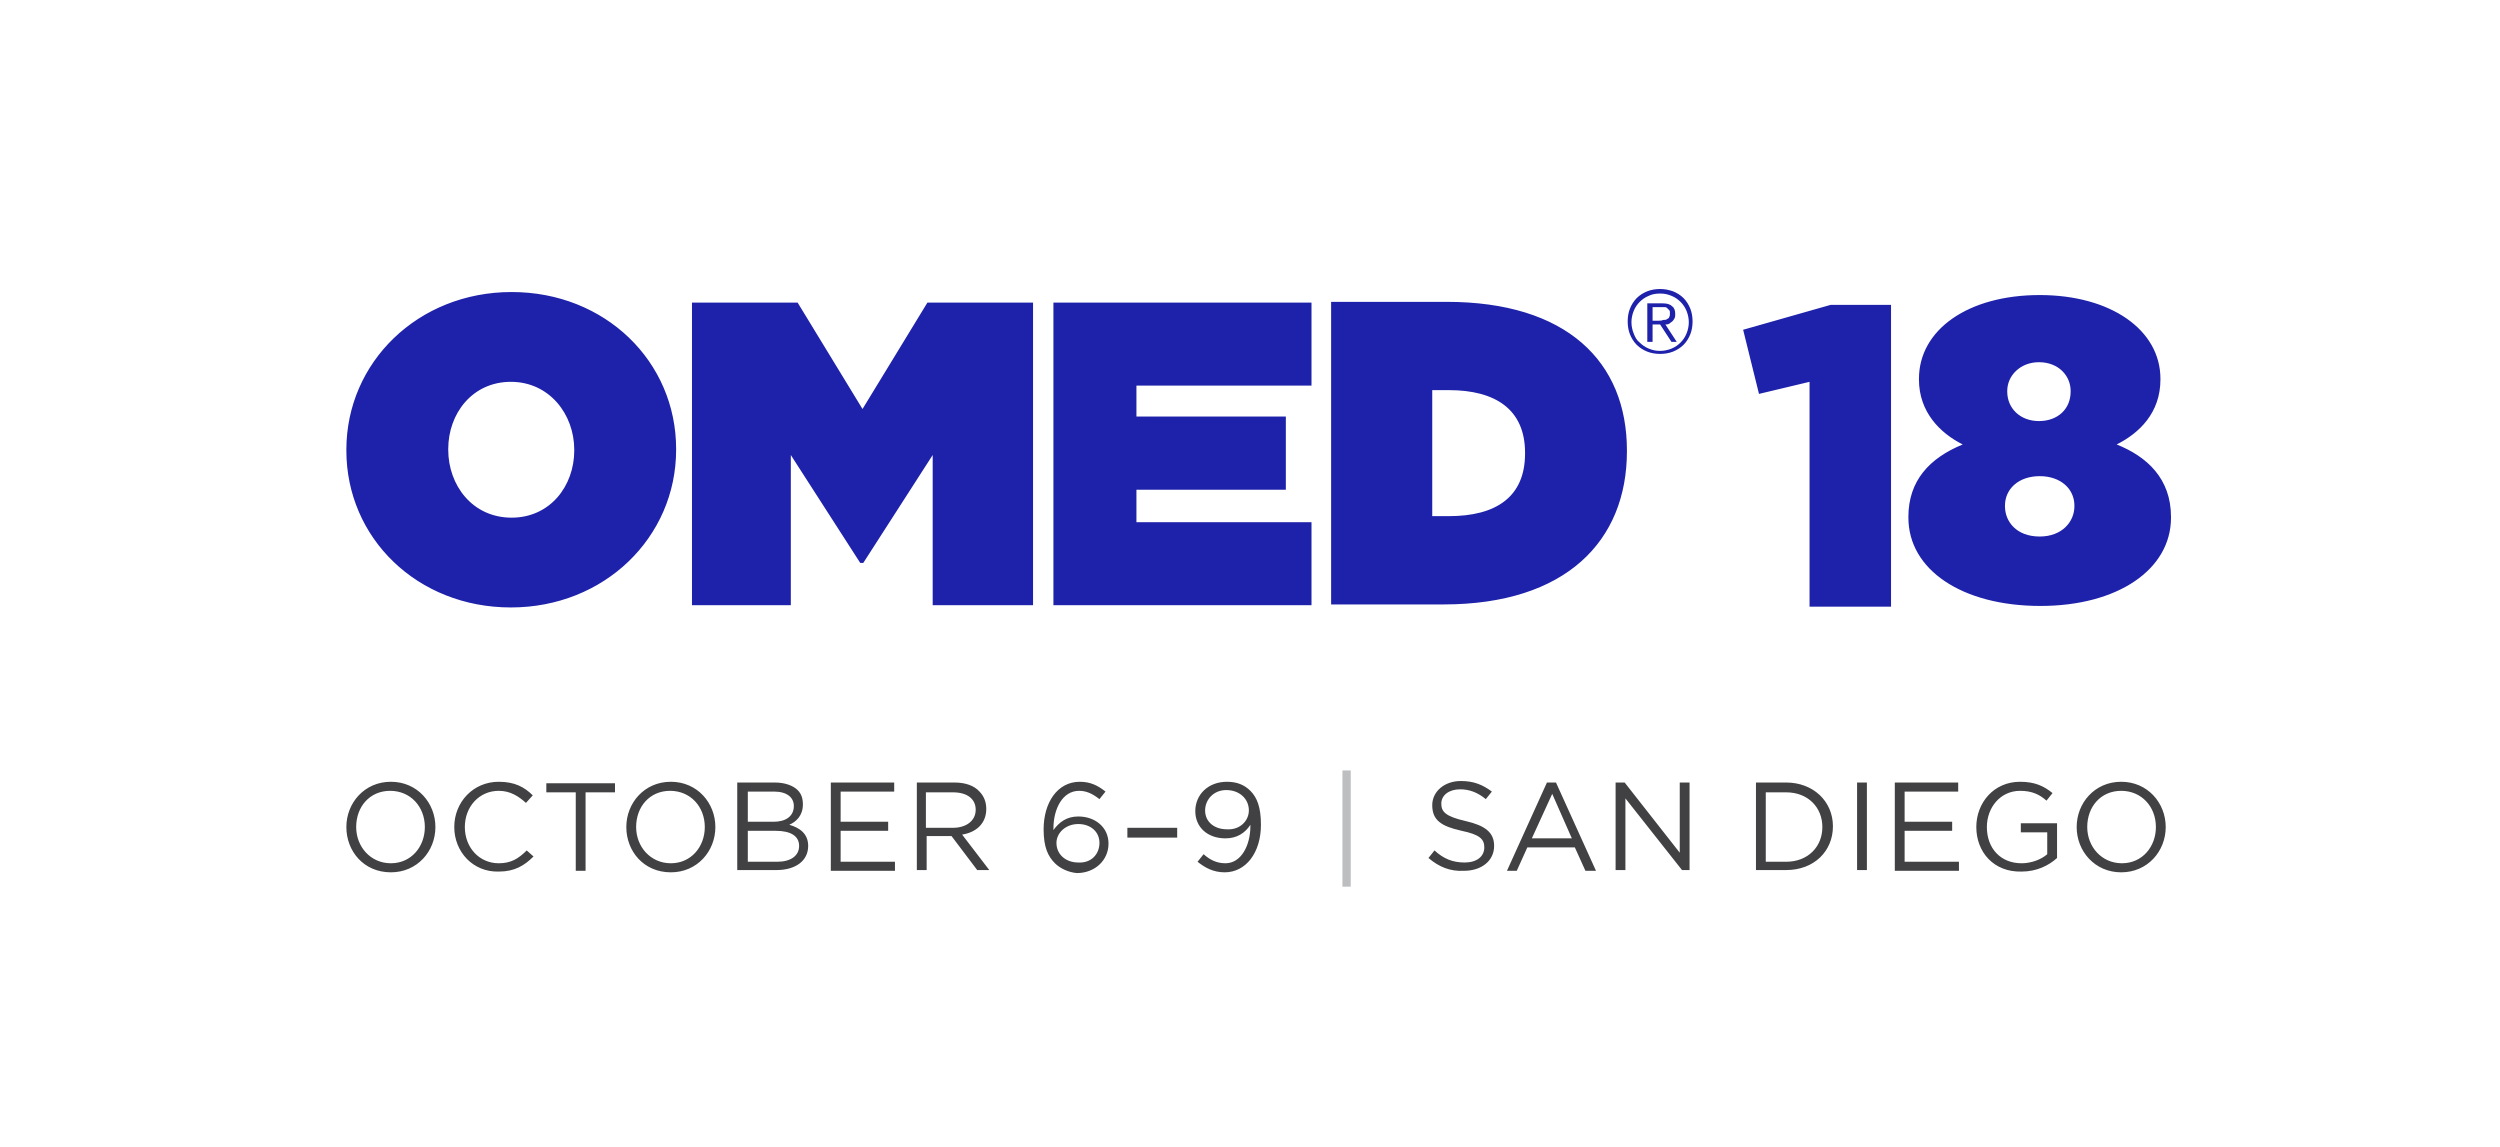 <svg xmlns="http://www.w3.org/2000/svg" viewBox="0 0 331.3 152"><style>.st0{display:none}.st1{display:inline}.st2{fill:#e2231a}.st3{fill:#414042}.st4{fill:#bcbec0}.st5{fill:#1e22aa}</style><g id="old-version" class="st0"><g class="st1"><path class="st2" d="M91.7 40.5h14l8.6 14 8.5-14h14v40h-13.3V60.6l-9.2 14.3h-.3l-9.2-14.3v19.9H91.7zM176.4 40.5h15.3c15.9 0 23.8 7.8 23.8 19.7v.1c0 11.8-8.1 20.2-24.3 20.2h-14.9v-40zM192 68.8c6.1 0 10.1-2.5 10.1-8.3v-.1c0-5.8-3.9-8.3-10.1-8.3h-2.2v16.7h2.2zM46 60.1V60c0-11.6 9.5-20.9 21.9-20.9 12.3 0 21.8 9.1 21.8 20.7v.2c0 11.6-9.5 20.9-21.9 20.9S46 71.7 46 60.1m30.2 0V60c0-4.7-3.3-9-8.4-9-5.1 0-8.3 4.2-8.3 8.9v.1c0 4.7 3.3 9 8.4 9 5.1 0 8.3-4.2 8.3-8.9M173.7 51.4V40.5h-34.1v40h34.1v-11h-23.1v-4.3h19.7v-9.7h-19.7v-4.1zM221.7 38.6c.5.2 1 .5 1.4.9.4.4.7.9.9 1.4.2.5.3 1.1.3 1.7 0 .6-.1 1.2-.3 1.7-.2.5-.5 1-.9 1.4-.4.4-.9.7-1.4.9-.5.2-1.1.3-1.7.3-.6 0-1.2-.1-1.7-.3-.5-.2-1-.5-1.4-.9-.4-.4-.7-.9-.9-1.4-.2-.5-.3-1.1-.3-1.7 0-.6.1-1.2.3-1.7.2-.5.5-1 .9-1.4.4-.4.9-.7 1.4-.9.5-.2 1.1-.3 1.7-.3.6 0 1.1.1 1.7.3m-3.2.6c-.5.2-.9.5-1.2.8-.3.3-.6.7-.8 1.2-.2.5-.3 1-.3 1.5s.1 1 .3 1.5c.2.5.4.9.8 1.2.3.3.7.6 1.2.8.5.2.9.3 1.5.3.5 0 1-.1 1.5-.3.5-.2.9-.5 1.2-.8.3-.3.6-.7.8-1.2.2-.5.3-1 .3-1.5s-.1-1-.3-1.5c-.2-.5-.5-.9-.8-1.2-.3-.3-.7-.6-1.2-.8-.5-.2-.9-.3-1.5-.3s-1.1.1-1.5.3m-.2 6.1v-5.1h2c.6 0 1 .1 1.3.4.3.2.4.6.4 1 0 .2 0 .4-.1.6-.1.2-.2.3-.3.4-.1.1-.3.2-.4.3-.2.1-.3.1-.5.1l1.5 2.3h-.7L220 43h-1v2.3h-.7zm2.1-2.9c.2 0 .4 0 .5-.1.1-.1.3-.1.3-.3.1-.1.1-.3.1-.5s0-.3-.1-.4l-.3-.3c-.1-.1-.2-.1-.4-.1H219v1.8h.8c.2 0 .4 0 .6-.1M239.3 50.8l-6.6 1.5-2.1-8.4 11.5-3.3h8v39.7h-10.8z"/><g><path class="st2" d="M270.6 51.6h-18.1V40.7H285v10l-17.2 29.7h-14.4l17.2-28.8z"/></g></g><g class="st1"><path class="st3" d="M46 107.6c0-2.5 1.9-4.7 4.6-4.7 2.8 0 4.6 2.2 4.6 4.7s-1.9 4.7-4.6 4.7-4.6-2.2-4.6-4.7zm8.2 0c0-2.1-1.5-3.8-3.6-3.8s-3.5 1.7-3.5 3.7c0 2.1 1.5 3.7 3.6 3.7s3.5-1.5 3.5-3.6zM57.2 107.6c0-2.6 1.9-4.7 4.6-4.7 1.6 0 2.6.6 3.5 1.4l-.7.7c-.8-.7-1.6-1.2-2.8-1.2-2 0-3.5 1.6-3.5 3.7s1.5 3.7 3.5 3.7c1.2 0 2.1-.5 2.9-1.3l.7.7c-.9 1-2 1.6-3.6 1.6-2.6.1-4.6-2-4.6-4.6zM69.8 104h-3v-.9h7.1v.9h-3v8.1h-1V104zM75.1 107.6c0-2.5 1.9-4.7 4.6-4.7s4.6 2.2 4.6 4.7-1.9 4.7-4.6 4.7-4.6-2.2-4.6-4.7zm8.1 0c0-2.1-1.5-3.8-3.6-3.8s-3.5 1.7-3.5 3.7c0 2.1 1.5 3.7 3.6 3.7 2.1.2 3.5-1.5 3.5-3.6zM86.7 103.1h3.9c1 0 1.8.3 2.4.8.4.4.6.9.6 1.4 0 1.2-.7 1.8-1.4 2.1 1.1.3 1.9.9 1.9 2.2 0 1.6-1.3 2.5-3.3 2.5h-4v-9zm3.7 4c1.2 0 2.1-.6 2.1-1.6 0-.9-.7-1.5-2-1.5h-2.8v3.1h2.7zm.4 4.1c1.4 0 2.2-.6 2.2-1.6s-.8-1.6-2.4-1.6h-2.9v3.2h3.1zM96.3 103.1h6.5v.9h-5.5v3.1h4.9v.9h-4.9v3.2h5.6v.9h-6.6v-9zM105.2 103.1h3.9c1.1 0 2 .3 2.6.9.4.4.7 1.1.7 1.8 0 1.5-1 2.4-2.5 2.6l2.8 3.7h-1.3l-2.6-3.5h-2.6v3.5h-1v-9zm3.8 4.6c1.4 0 2.3-.7 2.3-1.9 0-1.1-.9-1.8-2.3-1.8h-2.8v3.7h2.8zM123.5 104h-5v-.9h6.1v.8l-4.1 8.3h-1.1l4.1-8.2zM126.1 107.8h5.1v1h-5.1v-1zM134.3 104.1l-1.7.5-.2-.8 2.2-.8h.8v9.1h-1v-8zM139.2 104.1l-1.7.5-.2-.8 2.2-.8h.8v9.1h-1v-8z"/><g><path class="st3" d="M158.5 103.1h3.4c2 0 3.4 1.1 3.4 2.9 0 2-1.6 3-3.6 3h-2.2v3.2h-1v-9.1zm3.3 4.9c1.5 0 2.5-.8 2.5-2 0-1.3-1-2-2.4-2h-2.3v4h2.2zM167.4 103.1h1v4h5.2v-4h1v9.1h-1v-4.1h-5.2v4.1h-1v-9.1zM177.6 103.1h1v9.1h-1v-9.1zM181.5 103.1h1v8.1h5.1v.9h-6.1v-9zM193.2 103h1l4.1 9.1h-1.1l-1.1-2.4h-4.9l-1.1 2.4h-1l4.1-9.1zm2.5 5.8l-2.1-4.6-2.1 4.6h4.2zM200.3 103.1h3.1c2.8 0 4.8 2 4.8 4.5s-2 4.5-4.8 4.5h-3.1v-9zm3.1 8.1c2.3 0 3.8-1.6 3.8-3.6s-1.5-3.6-3.8-3.6h-2.1v7.2h2.1zM210.7 103.1h6.5v.9h-5.5v3.1h4.9v.9h-4.9v3.2h5.6v.9h-6.6v-9zM219.6 103.1h1v8.1h5.1v.9h-6.1v-9zM227.8 103.1h3.4c2 0 3.4 1.1 3.4 2.9 0 2-1.6 3-3.6 3h-2.2v3.2h-1v-9.1zm3.3 4.9c1.5 0 2.5-.8 2.5-2 0-1.3-1-2-2.4-2h-2.3v4h2.2zM236.7 103.1h1v4h5.2v-4h1v9.1h-1v-4.1h-5.2v4.1h-1v-9.1zM246.9 103.1h1v9.1h-1v-9.1zM254.2 103h1l4.1 9.1h-1.1l-1.1-2.4h-4.9l-1.1 2.4h-1l4.1-9.1zm2.5 5.8l-2.1-4.6-2.1 4.6h4.2zM260.6 113.3c.6-.2.9-.6.9-1.1h-.5v-1.4h1.2v1.2c0 1-.5 1.6-1.4 1.8l-.2-.5zM268.9 103.1h3.4c2 0 3.4 1.1 3.4 2.9 0 2-1.6 3-3.6 3h-2.2v3.2h-1v-9.1zm3.2 4.9c1.5 0 2.5-.8 2.5-2 0-1.3-1-2-2.4-2h-2.3v4h2.2zM280.2 103h1l4.1 9.1h-1.1l-1.1-2.4h-4.9l-1.1 2.4h-1l4.1-9.1zm2.5 5.8l-2.1-4.6-2.1 4.6h4.2z"/></g><path class="st4" d="M148.9 101.6h.8v12h-.8z"/></g></g><g id="sub"><path class="st3" d="M45.9 109.6c0-3.2 2.4-6 5.9-6 3.5 0 5.9 2.8 5.9 6s-2.4 6-5.9 6c-3.6 0-5.9-2.8-5.9-6zm10.4 0c0-2.7-1.9-4.8-4.6-4.8s-4.5 2.1-4.5 4.8c0 2.6 1.9 4.8 4.6 4.8s4.5-2.2 4.5-4.8zM60.2 109.6c0-3.3 2.5-6 5.9-6 2.1 0 3.4.7 4.5 1.8l-.9 1c-1-.9-2.1-1.6-3.6-1.6-2.6 0-4.5 2.1-4.5 4.8 0 2.7 1.9 4.8 4.5 4.8 1.6 0 2.6-.6 3.7-1.7l.9.8c-1.2 1.2-2.5 2-4.6 2-3.4.1-5.9-2.6-5.9-5.9zM76.3 105h-3.9v-1.2h9.1v1.2h-3.9v10.4h-1.3V105zM83 109.6c0-3.2 2.4-6 5.9-6 3.5 0 5.9 2.8 5.9 6s-2.4 6-5.9 6c-3.6 0-5.9-2.8-5.9-6zm10.4 0c0-2.7-1.9-4.8-4.6-4.8s-4.5 2.1-4.5 4.8c0 2.6 1.9 4.8 4.6 4.8s4.5-2.2 4.5-4.8zM97.8 103.7h4.9c1.3 0 2.4.4 3 1 .5.5.7 1.1.7 1.9 0 1.5-.9 2.3-1.8 2.7 1.4.4 2.5 1.2 2.5 2.8 0 2-1.7 3.2-4.2 3.2h-5.2v-11.6zm7.4 3.1c0-1.1-.9-1.9-2.6-1.9h-3.5v4h3.4c1.6 0 2.7-.7 2.7-2.1zm-2.4 3.3h-3.7v4.1h3.9c1.8 0 2.9-.8 2.9-2.1s-1.1-2-3.1-2zM110.1 103.7h8.4v1.2h-7.1v4h6.3v1.2h-6.3v4.1h7.2v1.2h-8.5v-11.7zM121.5 103.7h5c1.4 0 2.6.4 3.3 1.2.6.6.9 1.4.9 2.3 0 1.9-1.3 3.1-3.2 3.4l3.6 4.7h-1.6l-3.4-4.5h-3.3v4.5h-1.3v-11.6zm4.8 6c1.7 0 3-.9 3-2.4 0-1.4-1.1-2.3-3-2.3h-3.6v4.7h3.6zM139.8 114.4c-.9-.9-1.5-2.1-1.5-4.5 0-3.5 1.8-6.3 4.8-6.3 1.4 0 2.4.5 3.4 1.3l-.8 1c-.9-.7-1.7-1.1-2.7-1.1-2.2 0-3.4 2.4-3.4 5v.2c.8-1.1 1.8-1.8 3.3-1.8 2.2 0 4 1.4 4 3.6s-1.8 3.9-4.2 3.9c-1.1-.1-2.2-.6-2.9-1.3zm5.9-2.7c0-1.5-1.2-2.5-2.8-2.5-1.7 0-2.9 1.2-2.9 2.5 0 1.5 1.2 2.6 2.9 2.6 1.7.1 2.8-1.1 2.8-2.6zM149.4 109.7h6.6v1.3h-6.6v-1.3zM165.7 109.5v-.2c-.7 1.1-1.8 1.8-3.3 1.8-2.4 0-4-1.5-4-3.6 0-2.2 1.7-3.9 4.2-3.9 1.3 0 2.3.4 3.1 1.2.9.9 1.4 2.2 1.4 4.5 0 3.7-2 6.3-4.8 6.3-1.5 0-2.6-.6-3.6-1.4l.8-1c.9.8 1.8 1.2 2.9 1.2 2.1 0 3.3-2.4 3.3-4.9zm-.2-2.1c0-1.5-1.2-2.7-3-2.7-1.7 0-2.8 1.3-2.8 2.7 0 1.5 1.2 2.5 2.9 2.5 1.8.1 2.9-1.2 2.9-2.5z"/><path class="st4" d="M177.9 102.1h1.1v15.4h-1.1v-15.4z"/><path class="st3" d="M189.3 113.7l.8-1c1.2 1.1 2.4 1.6 4 1.6s2.6-.8 2.6-2c0-1.1-.6-1.7-3-2.2-2.7-.6-3.9-1.4-3.9-3.4 0-1.8 1.6-3.2 3.8-3.2 1.7 0 2.9.5 4.1 1.4l-.8 1c-1.1-.9-2.2-1.3-3.4-1.3-1.5 0-2.5.8-2.5 1.9 0 1.1.6 1.7 3.2 2.3 2.6.6 3.8 1.5 3.8 3.3 0 2-1.7 3.3-4 3.3-1.8.1-3.3-.5-4.7-1.7zM205 103.7h1.2l5.3 11.7h-1.4l-1.4-3.1h-6.3l-1.4 3.1h-1.3l5.3-11.7zm3.3 7.4l-2.6-5.9-2.7 5.9h5.3zM214.1 103.7h1.2l7.3 9.3v-9.3h1.3v11.6h-1l-7.5-9.5v9.5h-1.3v-11.6zM232.7 103.7h4c3.6 0 6.2 2.5 6.2 5.8s-2.5 5.8-6.2 5.8h-4v-11.6zm1.3 1.3v9.2h2.7c2.9 0 4.8-2 4.8-4.6 0-2.6-1.9-4.6-4.8-4.6H234zM246.1 103.7h1.3v11.6h-1.3v-11.6zM251.1 103.7h8.4v1.2h-7.1v4h6.3v1.2h-6.3v4.1h7.2v1.2h-8.5v-11.7zM261.9 109.6c0-3.2 2.3-6 5.8-6 2 0 3.2.6 4.3 1.5l-.8 1c-.9-.8-1.9-1.3-3.5-1.3-2.6 0-4.4 2.2-4.4 4.8 0 2.8 1.8 4.8 4.6 4.8 1.3 0 2.6-.5 3.4-1.2v-2.9h-3.5v-1.2h4.8v4.6c-1.1 1-2.7 1.8-4.7 1.8-3.7.1-6-2.6-6-5.9zM275.2 109.6c0-3.2 2.4-6 5.9-6 3.5 0 5.9 2.8 5.9 6s-2.4 6-5.9 6c-3.5 0-5.9-2.8-5.9-6zm10.5 0c0-2.7-1.9-4.8-4.6-4.8s-4.5 2.1-4.5 4.8c0 2.6 1.9 4.8 4.6 4.8s4.5-2.2 4.5-4.8z"/></g><g id="logo"><path class="st5" d="M45.9 59.7c0 11.6 9.4 20.8 21.8 20.8s21.9-9.3 21.9-20.9v-.1c0-11.6-9.4-20.8-21.8-20.8S45.9 48 45.9 59.6v.1m30.2 0c0 4.7-3.2 8.9-8.3 8.9-5.2 0-8.4-4.3-8.4-9v-.1c0-4.7 3.2-8.9 8.3-8.9 5.1 0 8.4 4.3 8.4 9v.1M239.8 50.6l-6.7 1.6-2.1-8.5 11.6-3.3h8v40h-10.8V50.6zM91.7 40.1h14l8.6 14.1 8.6-14.1h14v40.1h-13.3V60.3l-9.2 14.3h-.4l-9.2-14.3v19.9H91.7V40.1zm84.7 40h14.9c16.2 0 24.3-8.4 24.3-20.3v-.1c0-11.8-8-19.7-23.9-19.7h-15.3v40.1zm13.4-11.7V51.7h2.2c6.1 0 10.1 2.5 10.1 8.3v.1c0 5.8-3.9 8.3-10.1 8.3h-2.2zm-16-17.3v-11h-34.2v40.1h34.2v-11h-23.2v-4.3h19.8v-9.7h-19.8v-4.1h23.2zM252.9 68.6v-.1c0-4.8 2.8-7.8 7.2-9.6-3-1.5-5.8-4.3-5.8-8.6v-.1c0-6.5 6.5-11.1 16-11.1 9.4 0 16 4.6 16 11.1v.1c0 4.4-2.8 7.1-5.8 8.6 4 1.6 7.2 4.5 7.2 9.6v.1c0 6.9-7.1 11.7-17.3 11.7-10.4 0-17.5-4.8-17.5-11.7zm22-1.5V67c0-2.2-1.8-3.9-4.6-3.9s-4.6 1.7-4.6 3.9v.1c0 2 1.5 4 4.6 4 3 0 4.6-2 4.6-4zm-.5-15.2v-.1c0-2-1.6-3.8-4.2-3.8-2.5 0-4.2 1.8-4.2 3.8v.1c0 2.2 1.7 3.9 4.2 3.9s4.2-1.6 4.2-3.9zM221.7 38.6c.5.2 1 .5 1.4.9.4.4.7.9.9 1.4.2.5.3 1.1.3 1.7 0 .6-.1 1.2-.3 1.7-.2.5-.5 1-.9 1.4-.4.4-.9.7-1.4.9-.5.2-1.1.3-1.7.3-.6 0-1.2-.1-1.7-.3-.5-.2-1-.5-1.4-.9-.4-.4-.7-.9-.9-1.4-.2-.5-.3-1.1-.3-1.7 0-.6.1-1.2.3-1.7.2-.5.5-1 .9-1.4.4-.4.9-.7 1.4-.9.5-.2 1.1-.3 1.7-.3.6 0 1.1.1 1.7.3m-3.2.6c-.5.2-.9.5-1.2.8-.3.3-.6.7-.8 1.2-.2.5-.3 1-.3 1.5s.1 1 .3 1.5c.2.5.4.9.8 1.2.3.3.7.6 1.2.8.5.2.9.3 1.5.3.5 0 1-.1 1.5-.3.5-.2.9-.5 1.2-.8.3-.3.6-.7.8-1.2.2-.5.3-1 .3-1.5s-.1-1-.3-1.5c-.2-.5-.5-.9-.8-1.2-.3-.3-.7-.6-1.2-.8-.5-.2-.9-.3-1.5-.3s-1.1.1-1.5.3m-.2 6.1v-5.1h2c.6 0 1 .1 1.3.4.3.2.4.6.4 1 0 .2 0 .4-.1.6-.1.2-.2.3-.3.4-.1.1-.3.2-.4.3-.2.1-.3.1-.5.1l1.5 2.3h-.7L220 43h-1v2.3h-.7zm2.1-2.9c.2 0 .4 0 .5-.1.1-.1.3-.1.3-.3.1-.1.1-.3.1-.5s0-.3-.1-.4l-.3-.3c-.1-.1-.2-.1-.4-.1H219v1.8h.8c.2 0 .4 0 .6-.1"/></g></svg>